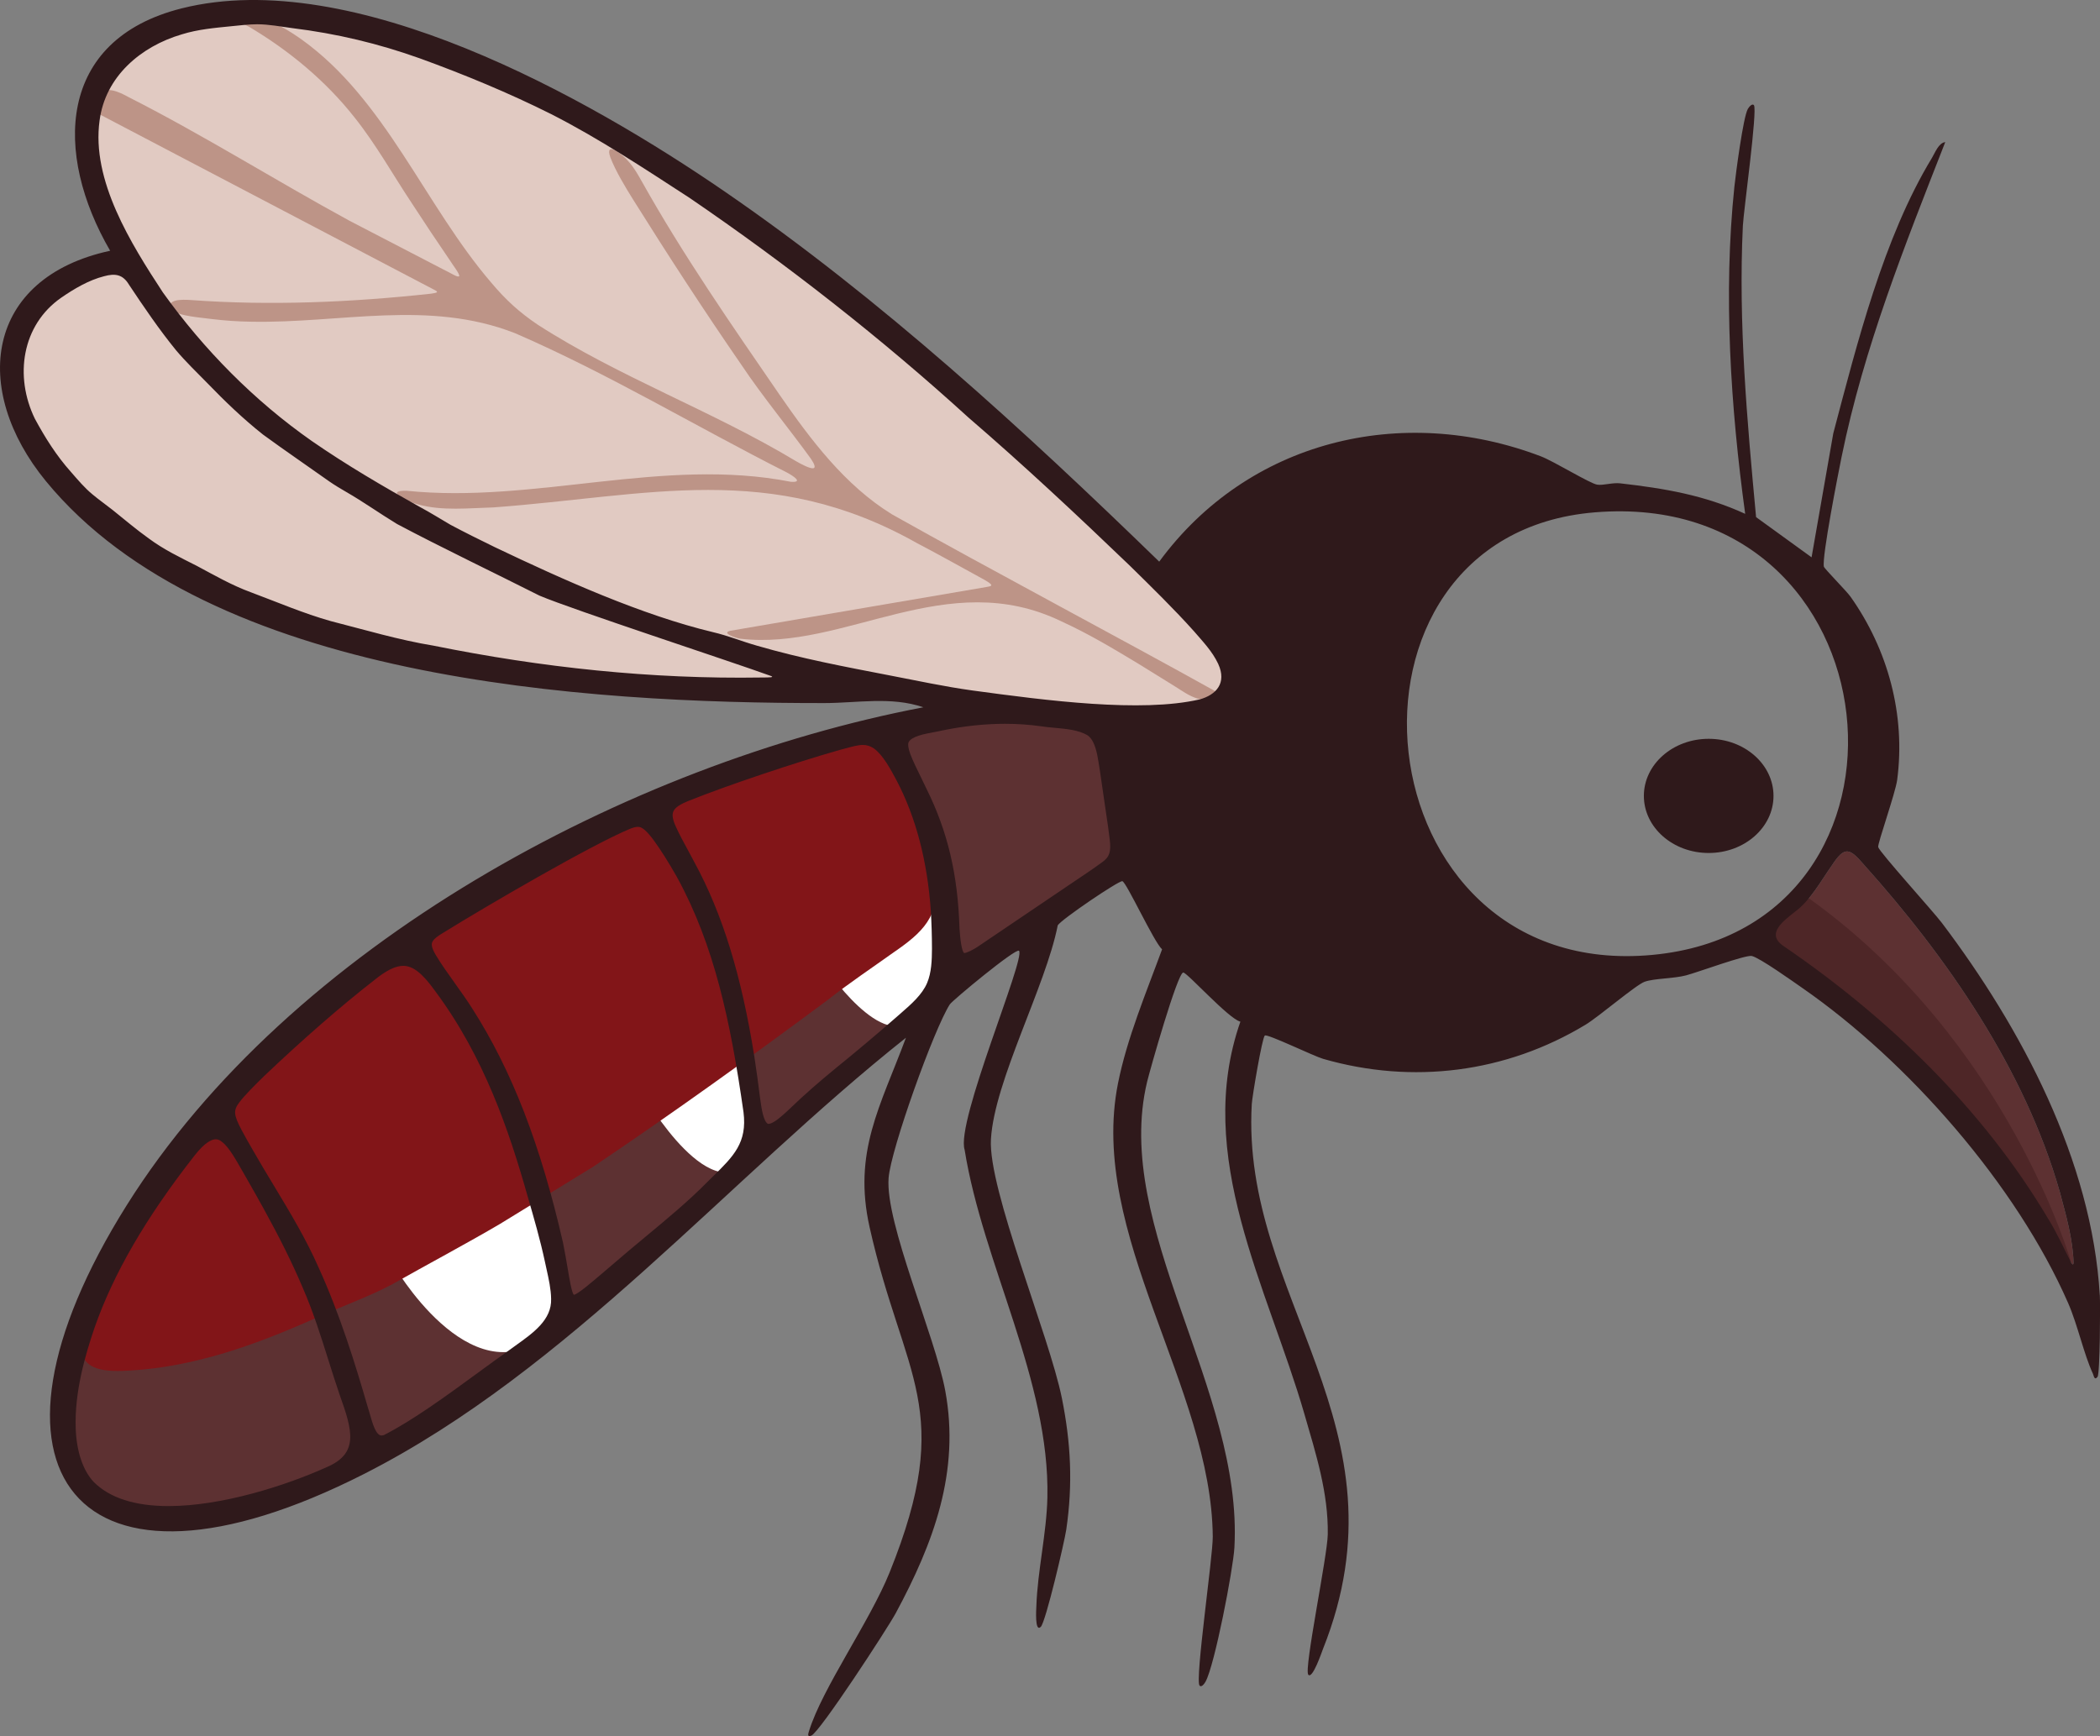 <?xml version="1.0" encoding="UTF-8"?>
<svg id="Layer_3" data-name="Layer 3" xmlns="http://www.w3.org/2000/svg" viewBox="0 0 965.81 798.57">
  <rect x="0" y="0" width="965.81" height="798.57" fill="#808080" stroke="none"/>
  <defs>
    <style>
      .cls-1 {
        fill: #bd9487;
      }

      .cls-2 {
        fill: #fff;
      }

      .cls-3 {
        fill: #5d3132;
      }

      .cls-4 {
        fill: #821518;
      }

      .cls-5 {
        fill: #4e2627;
      }

      .cls-6 {
        fill: #2f191b;
      }

      .cls-7 {
        fill: #e1cac2;
      }
    </style>
  </defs>
  <path class="cls-3" d="M510.61,332.93s-65.7-8.1-99.4,0-261.19,67.85-359.23,243.25c0,0-35.76,73.53-17.21,98.81s63.93,34.47,115.25,5.36,83.48-48.35,192.23-147.06,177.73-140.93,177.73-140.93l-9.36-59.43Z"/>
  <path class="cls-2" d="M430.11,403.95l-51.08,40.31s27.57,41.53,42.13,23.15,8.95-63.46,8.95-63.46Z"/>
  <path class="cls-2" d="M346.86,530.99c-18.38,29.11-50.55-26.81-50.55-26.81l42.89-32.07,7.66,41.77v17.11Z"/>
  <path class="cls-2" d="M244.99,542.48l-64.19,39.09s35.08,61.25,70.32,32.91l10.72-9.19-16.85-62.81Z"/>
  <path class="cls-3" d="M947.29,548.16c-16-56.14-51.72-107.69-90.22-150.62-6.5-7.52-8.76-8.38-14.58.54-5.2,7.37-9.79,16.05-17.07,21.39-4.88,3.97-13.55,9.93-5.25,15.63,48.08,32.8,91.8,74.94,121.73,125.39,3.95,6.23,7.43,14.06,10.69,20.38.57.88.92.94,1.04.14-.24-10.93-3.51-22.2-6.29-32.66l-.06-.2Z"/>
  <path class="cls-5" d="M952.59,580.87s-28.57-101.64-120.68-167.68l-24.71,16.62,39.06,32.24,33.63,32.17,37.61,41.36,35.09,45.29Z"/>
  <path class="cls-4" d="M430.11,403.95c-2.47-18.01-8.27-35.53-17.77-51.13-5.28-8.98-11.46-13.53-22.03-10.37-25.99,7.41-62.94,18.11-89.63,31.46-11.85,5.65-27.65,12.53-37.97,17.7-15.83,9.09-47.77,27.8-58.9,34.22-12.08,7.6-27.51,19.59-39.18,27.83-14.61,12.73-33.42,30.2-48.57,43.73-6.79,5.9-12.12,13.74-18.42,20.91-10.61,12.53-20.59,24.61-29.71,38.22-10.68,15.8-19.99,32.64-26.82,50.04-1.38,3.6-2.75,7.39-3.29,11.19-2.1,13.57,12.58,13.28,22.16,12.66,29.83-1.72,58.03-12,85.04-24.03,12.06-5.47,24.95-10.02,35.47-15.69,15.73-8.9,34.56-18.92,49.53-27.74,11.45-7.03,30.05-18.44,42.79-26.26,36.89-24.83,72.65-50.55,108.02-76.85,9.84-7.74,20.06-14.55,30.28-21.85,12.94-8.89,21.54-16.69,19.04-33.86l-.02-.2Z"/>
  <path class="cls-7" d="M565.49,303.17l-.14-.31c-2.61-5.55-6.41-9.89-10.09-14.09l-.09-.1c-.58-.67-1.17-1.34-1.82-2.09-8.8-9.85-18.91-19.78-28.69-29.38l-1.05-1.03c-20.09-19.29-46.71-44.49-74.37-68.3-39.32-35.85-82.73-70.04-129.07-101.65l-5.17-3.36c-18.87-12.27-38.38-24.96-58.96-35.45-18.3-9.16-38.22-17.62-60.91-25.87-19.66-7.03-39.27-11.69-59.93-14.23-1.3-.17-2.58-.36-3.95-.56-4.15-.61-8.44-1.25-13.01-1.26-3.56.02-7.08.39-10.48.74l-3.33.33c-7.38.73-15.02,1.49-22.41,3.8-23.13,6.78-39.16,23.76-41.84,44.27-3.17,22.74,7.36,45.94,18.59,64.94l-2.51,1.77c-1.3-.41-2.68-.62-4.14-.62-1.7,0-3.56.28-5.62.83-8.57,2.17-16.41,7.15-21.57,10.71-19.6,13.61-25.36,39.42-14,62.83l.08.16c5.64,10.48,11.31,18.84,17.31,25.52l.96,1.1c2.96,3.41,6.02,6.93,9.59,9.86,1.88,1.58,3.81,3.03,5.69,4.44,1.26.95,2.51,1.89,3.72,2.85,1.46,1.17,2.93,2.36,4.39,3.56,4.01,3.27,8.17,6.66,12.43,9.69,6.51,4.83,13.24,8.22,20.37,11.82l2.32,1.17c1.29.69,2.56,1.38,3.84,2.07,6.89,3.73,14.01,7.59,21.78,10.42,3.33,1.24,6.81,2.6,9.89,3.8,8.8,3.43,17.9,6.97,27.41,9.64,3.71.95,7.41,1.93,11.12,2.92,11.86,3.16,24.12,6.42,36.54,8.47,48.6,9.83,96.32,14.81,141.83,14.81h0c3.41,0,6.82-.03,10.12-.08,1.7,0,3.32-.02,4.76-.21h0s33.31-4.7,33.31-4.7c5.44,1.09,10.84,2.15,16.2,3.18l3.35.65c3.45.66,6.82,1.32,10.16,1.98,9.47,1.88,18.42,3.65,28.34,5.02,20.12,2.74,50.53,6.89,75.71,6.89h0c12.31,0,22.35-.93,30.76-2.86l.17-.04c6.27-1.72,10.73-5.06,12.89-9.66,1.39-2.97,2.44-7.88-.51-14.38Z"/>
  <path class="cls-6" d="M415.81,311.35h-.03s.91,0,.85,0c-.1-.02-.66-.01-.82,0Z"/>
  <ellipse class="cls-6" cx="785.84" cy="366.1" rx="29.81" ry="26.26"/>
  <path class="cls-1" d="M108.94,9.18c.1-.19.28-.24.55-.31,1.37-.34,5.72-.6,9.46-.06,7.31,1.04,13.58,5.02,19.75,9.34,38.8,27.82,56.6,76.2,87.27,111.91,6.71,7.95,12.78,13.51,21.36,19.31,37.5,24.17,80.44,39.67,118.74,62.75,2.18,1.27,6.46,3.56,7.99,3.26,1.13-.18.61-1.83-1.14-4.39-8.83-12.28-22.8-29.42-31.68-42.79-17.27-25.02-34.03-50.78-50.05-76.37-3.74-6.03-8-13-10.49-19.46-2.76-7.85,5.67-1.5,8.68,2.27,2.31,2.64,4.02,5.68,5.75,8.74,19.03,33.99,41.32,66.09,63.37,98.17,14.34,20.73,30.08,41.72,51.82,55.09,44.63,25.09,105.27,57.15,149.45,81.78.11.1.2.2.26.3.37.6-.01,1.45-1.57,2.24-.24.12-.5.23-.79.34-1.79.69-4.46.85-7.12-.03-3.6-1.13-6.76-3.37-9.94-5.39-5.57-3.49-11.28-7.03-17-10.53-11.86-7.13-22.72-13.71-35.36-19.48-52.87-25.7-99.6,13.57-147.69,7.94-2.53-.43-8.95-2.64-4.68-3.66,30.48-5.25,101.19-17.28,117.99-20.17.37-.06.69-.12.97-.19.76-.19,1.2-.31,1.02-.84-1.03-1.32-3.88-2.6-7.76-4.8-8.75-4.78-17.48-9.68-26.31-14.28-67.59-38.15-123.73-21.7-194.81-16.47-11.47.32-23.59,1.7-34.65-1.36-4.87-1.13-15.87-6.53-5.41-6.3,58.86,6.08,118.2-15.65,176.78-4.12,5.97.43,1.1-2.71-1.74-4.24-41.79-21.12-82.03-45.44-125.03-64.09-39.86-15.63-80.25-4.48-121.43-5.31-6.08-.08-11.96-.48-18-1.21-6.22-.8-14.12-1.36-17.59-3.6-.72-.43-1.29-.97-1.66-1.62-.71-1.38.34-2.73,2.58-3.28,1.98-.49,4.95-.4,7.26-.23,36.2,2.64,73.63,1.04,110.16-2.95,2.98-.42,3.42-.75,1.9-1.55C164.41,114.78,61.3,60.72,46.58,53c-3.3-1.39-3.17-6.07-1.54-8.86,3.05-5.21,9.89-1.78,14.09.52,34.71,17.63,67.48,38.29,101.63,56.9,12.01,6.23,32.02,16.61,43.09,22.36,3.9,1.86,6.51,3.81,7.35,3.13.3-1.08-3.12-5.35-4.18-7.13-5.91-8.64-11.75-17.4-17.46-26.19-8.8-13.22-16.48-27.11-26.47-39.66-13.27-16.88-30.29-30.96-48.66-41.81-.71-.37-1.44-.71-2.13-1.04-2.06-.97-3.4-1.64-3.36-2.02v-.03Z"/>
  <path class="cls-6" d="M965.71,595.81c-3.61-61.9-36.05-122.92-72.66-171.34-3.96-5.24-28.75-32.61-29.25-34.83-.35-1.57,7.93-24.84,8.73-30.91,3.94-29.85-4.22-59.94-21.47-84.28-1.86-2.62-12.04-12.89-12.24-13.79-.97-4.42,6.63-43.05,8.14-50.48,10.26-50.33,29.07-97.27,47.68-144.81-3.05.32-4.73,4.97-6.16,7.33-22.25,36.66-34.43,85.41-45.34,126.66l-9.98,57-25.52-18.49c-4.14-44.37-8.21-89.36-6.08-133.99.33-6.95,6.82-53.32,5.08-55.5-.76-.95-2.21.75-2.78,1.71-2.13,3.61-5.58,29.92-6.2,35.8-5.15,49.35-1.74,101.46,4.97,150.47-18.82-8.62-37.05-11.69-57.45-14.03-3.61-.42-7.81,1.04-10.61.61-3.37-.52-19.92-10.76-25.95-13.05-64.07-24.36-134.59-7.21-175.48,48.46-62.31-60.51-128.01-120.89-199.78-170.2C270.2,44.73,162.42-15.88,83.63,3.83,26.07,18.24,24.72,70.72,50.66,115.34c-57.47,12.44-64.19,63.77-29.51,106.02,75.25,91.68,248.54,102.14,358.06,102.04,14.95-.01,30.72-3.13,45.44,1.94-136.06,25.98-291.4,109.56-366.4,229.1-76.39,121.75-23.62,191.14,109.43,123.43,93.99-47.83,167.21-135.63,248.97-200.52-11.74,31.53-24.48,52.54-16.7,87.21,15.61,69.56,39.7,83.07,9.18,158.75-9.11,22.58-30.96,53.22-37.05,72.95-.33,1.08-1.03,2.94,1.07,2.08,3.92-1.6,35.03-49.3,38.79-56.27,17.45-32.35,29.66-65.17,22.8-102.29-4.67-25.26-27.66-77.09-26.07-97.89,1.01-13.2,20.87-68.56,28.15-79.89,1.16-1.81,30.55-26.2,31.84-24.65,3.04,3.65-29.19,78.75-25.02,91.53,8.45,52.6,39.24,106.17,38.06,160-.35,16.22-4.55,33.89-5.07,49.93-.04,1.18-.81,12.23,2.02,9.53,2.28-2.17,10.92-39.21,11.74-44.78,3.06-20.93,2.13-39.78-2.02-60.41-5.81-28.86-34-96.03-32.63-119.15,1.59-26.91,25.24-70.41,30.72-98.37,1.76-2.78,27.91-20.52,29.7-20.3,1.8.22,14.58,28.11,18.29,31.34-7.28,19.87-16.13,40.86-20.28,61.67-13.79,69.25,43.03,139.85,43.59,208.49.07,9.27-8.23,65.82-6.08,68.5.81,1.01,2.19-.76,2.74-1.75,4.21-7.54,12.74-51.86,13.29-61.71,4.05-72.62-56.26-147.37-40.13-214.33,1.3-5.4,13.95-50.04,16.6-50.19,1.73-.1,20.95,21.36,26.28,22.59-21.63,61.96,12.56,122.09,29.48,180.62,5.21,18.03,11.02,36.15,10.71,55.25-.16,9.99-11.04,62-8.97,64.51,1.93,2.34,6.32-10.71,6.74-11.75,40.88-102.52-37.85-161.52-32.72-250.72.2-3.49,4.76-30.49,5.99-31.52,1.1-.93,22.57,9.5,26.78,10.71,41.22,11.9,84.17,6.41,120.73-15.69,6.24-3.78,23.22-18.39,27.22-19.78,4.57-1.58,13.31-1.39,19.07-2.93,5.53-1.47,27.43-9.56,30.2-8.9,3.77.9,19.06,11.83,23.3,14.77,48.58,33.73,98.36,90.5,122.15,144.85,4.44,10.15,7.26,23.65,11.43,32.57.38.81.6,3.26,2.1,1.39,1.17-1.47,1.3-33.48,1.06-37.55ZM350.32,311.64c-50.74.82-101.32-4.6-150.91-14.64-15.98-2.62-31.59-7.29-47.28-11.3-12.55-3.53-24.56-8.71-36.72-13.25-8.79-3.21-16.65-7.76-24.93-12.18-7.75-3.93-15.15-7.46-21.99-12.54-5.76-4.1-11.2-8.75-16.66-13.12-3.07-2.44-6.31-4.69-9.32-7.22-3.6-2.96-6.71-6.67-9.91-10.34-6.58-7.33-11.95-15.87-16.59-24.49-9.42-19.4-6.06-42.99,12.16-55.64,5.92-4.08,12.65-8.08,19.74-9.87,5.03-1.36,8.56-.88,11.42,3.91,6.83,10.25,13.87,20.65,21.69,30.22,4.43,5.24,9.39,10,14.29,15,8.15,8.43,16.44,16.42,25.66,23.72,10,7.31,20.5,14.46,30.55,21.6,2.53,1.75,5.11,3.28,7.78,4.83,7.54,4.31,15.66,10.08,23.32,14.71,20.12,10.69,45.56,22.86,65.44,32.91l.09.04c15.41,6.52,88.24,30.34,106.34,36.92,1.83.67-.38.71-4.15.73ZM55.9,127.24c.06,0,.12.01.17.03.02,0,.05.03.08.06-.08-.03-.16-.06-.25-.09ZM150.42,674.8c-19.29,8.7-48.53,17.97-72.89,17.97h0c-15.49,0-27.07-3.73-34.43-11.09-4.96-5.27-7.92-14.07-8.29-24.71-.55-16.76,4.32-33.44,8.62-46.1,8.68-24.93,23.71-50.84,45.94-79.2,4.88-6.3,8.06-7.62,9.87-7.62.99,0,1.94.4,2.9,1.22l.11.09c2.95,2.29,6.02,7.68,8.99,12.88.63,1.1,1.25,2.2,1.88,3.28,3.21,5.61,5.79,10.18,8.09,14.36,7.7,13.99,13.27,25.24,18.03,36.48,4.76,10.89,8.33,22.24,11.78,33.21,1.67,5.29,3.39,10.77,5.24,16.16l.07.19c5.84,16.28,8.67,26.55-5.91,32.88ZM237.15,618.91c-1.24.88-2.45,1.75-3.61,2.61-4.36,3.08-8.99,6.46-13.9,10.05-13.96,10.21-29.77,21.78-43.05,28.52-.42.14-.81.21-1.14.21h0c-2.57,0-4.18-5.72-5.25-9.51-.35-1.25-.69-2.44-1.05-3.49-5.69-19.72-12.83-42.78-22.65-64.33-5.85-13.23-12.96-25.03-20.5-37.53-3.17-5.26-6.46-10.71-9.61-16.23-1.89-3.27-3.84-6.68-5.35-9.55-3.62-6.92-3.77-8.92-.96-12.61,2.52-3.32,7.09-7.89,11.66-12.33,17.29-16.45,35.56-32.37,50.12-43.66,5.67-4.65,9.98-6.79,13.6-6.79,4.47,0,8.84,3.45,14.62,11.54,22.58,30.25,34.14,64.58,42.49,94.17l.07.23c2.87,9.91,5.84,20.17,7.96,30.11.24,1.15.5,2.32.76,3.49,1,4.51,2.04,9.18,2.1,13.65.32,9.58-8.13,15.61-16.32,21.45ZM327.83,541.2c-.81.8-1.65,1.62-2.49,2.46-8.42,8.59-18.64,17.08-28.53,25.28-4.69,3.9-9.55,7.93-14.06,11.85-1.71,1.45-3.31,2.82-4.8,4.09-6.53,5.58-12.19,10.42-14.07,10.72-.95-1.2-1.87-6.63-2.76-11.9-.58-3.43-1.24-7.32-2.15-11.92-10.31-45.18-23.57-79.42-41.75-107.84-2.36-3.75-5.24-7.78-8.02-11.68-3.17-4.45-6.46-9.05-8.82-13.04-2.39-3.96-1.78-5.39-1.58-5.86.63-1.49,2.8-2.95,5.05-4.3,21.39-13.23,68.31-40.49,85.75-47.75,1.17-.47,2.56-.97,3.76-.97.54,0,1.03.1,1.49.31,2.19.98,4.91,4.64,5.8,5.85,3.15,4.29,7.05,10.47,10.69,16.94l.1.18c16.96,31.03,24.47,65.61,30.51,107.98,1.75,14.04-4.56,20.23-14.11,29.61ZM426.39,452.14c-2.27,5.38-7.27,9.74-12.1,13.95-.7.61-1.4,1.22-2.09,1.83-9.18,8.02-18.94,16.25-27.49,23.15-8.02,6.55-14.88,12.58-20.98,18.45-2.47,2.35-5.31,4.99-7.64,6.42-1.46.9-2.28,1.03-2.64,1.03-.17,0-.28-.03-.35-.06-2.06-1.28-2.91-7.35-3.36-10.63-.07-.51-.14-.99-.21-1.45-.71-5.63-1.57-12.25-2.59-18.75-5.89-37.23-14.62-65.6-27.48-89.28-.97-1.88-2.07-3.9-3.13-5.85-1.94-3.56-3.95-7.25-5.44-10.59-1.48-3.13-1.88-5.4-1.25-7.01.72-1.82,2.96-3.36,7.49-5.14,17.14-6.87,48.12-17.3,69.08-23.25.86-.22,1.74-.46,2.57-.69,3.29-.89,5.89-1.6,8.09-1.6,1.8,0,3.36.49,5.03,1.59l.05.04c4.17,3.03,7.62,9.48,10.39,14.67,8.86,16.87,14.16,37.04,15.75,59.95.33,5.29.52,11.51.53,17.5-.02,5.12-.21,10.99-2.23,15.72ZM506.69,396.76c-4.14,3.01-8.22,5.75-12.54,8.64-2.38,1.59-4.78,3.2-7.19,4.86l-2.62,1.77c-10.82,7.32-23.35,15.8-33.35,22.55-3.44,2.44-6.34,3.73-7.56,3.82-.63-.57-.94-1.73-1.4-4.19-.36-2.16-.59-4.99-.75-7.22-.76-24.74-5.43-44.51-15.14-64.09-.83-1.81-1.79-3.75-2.71-5.62-1.69-3.42-3.43-6.96-4.72-10.28-1.18-3.16-1.14-4.73-.88-5.49,1.3-2.8,7.29-3.91,11.67-4.72,1.39-.26,2.7-.5,3.88-.79,9.89-2.03,19.59-3.06,28.82-3.06,5.56,0,11.07.37,16.38,1.11,2.11.33,4.39.54,6.58.74,5.33.49,10.85,1,14.93,3.38l.03.02c2.17,1.49,3.58,4.4,4.59,9.44.8,4.27,1.57,9.62,2.3,14.79.38,2.63.74,5.23,1.11,7.63.22,1.54.45,3.1.68,4.64.57,3.86,1.11,7.5,1.54,11.18.78,5.91-.07,8.45-3.65,10.89ZM551.61,321.74c-26.76,6.15-70.1.54-104.37-4.13-13.27-1.84-25.18-4.48-38.21-6.96-20.22-3.91-40.43-7.69-60.84-13.63-7.07-2-13.25-4.6-20.3-6.24-32.79-7.87-68.74-24.03-100.31-39.09-6.85-3.34-13.7-6.73-20.42-10.31-4.82-2.8-9.18-5.58-14.05-8.17-16.92-9.47-33.74-19.29-49.7-30.34-26.51-18.56-49.68-42.06-68.51-68.37-14.62-22.34-32.95-51.46-29.1-79.09,2.63-20.16,18.89-34.06,37.82-39.61,7.51-2.35,15.35-2.99,23.18-3.78,3.79-.38,7.67-.84,11.47-.86,5.48.02,10.76,1.06,16.18,1.78,20.42,2.51,39.61,7.1,58.76,13.95,20.46,7.44,40.86,15.88,60.28,25.6,22.12,11.27,42.79,25,63.58,38.49,44.91,30.64,88.66,64.92,128.34,101.09,25.49,21.95,50,44.9,74.27,68.2,9.83,9.66,20.46,20.05,29.44,30.1,4.06,4.72,8.42,9.22,11.1,14.92l.08.18c3.94,8.7-.85,14.13-8.69,16.29ZM760.03,439.23c-135.47,12.78-154.93-193.01-26.56-203.56,140.38-11.54,159.43,191.03,26.56,203.56ZM952.59,580.87c-3.26-6.32-6.74-14.15-10.69-20.38-29.93-50.45-73.65-92.58-121.73-125.39-8.3-5.7.37-11.66,5.25-15.63,7.28-5.34,11.87-14.02,17.07-21.39,5.83-8.92,8.08-8.07,14.58-.54,38.5,42.93,74.22,94.48,90.22,150.62l.06.2c2.78,10.46,6.05,21.73,6.29,32.66-.12.8-.47.74-1.04-.14Z"/>
</svg>